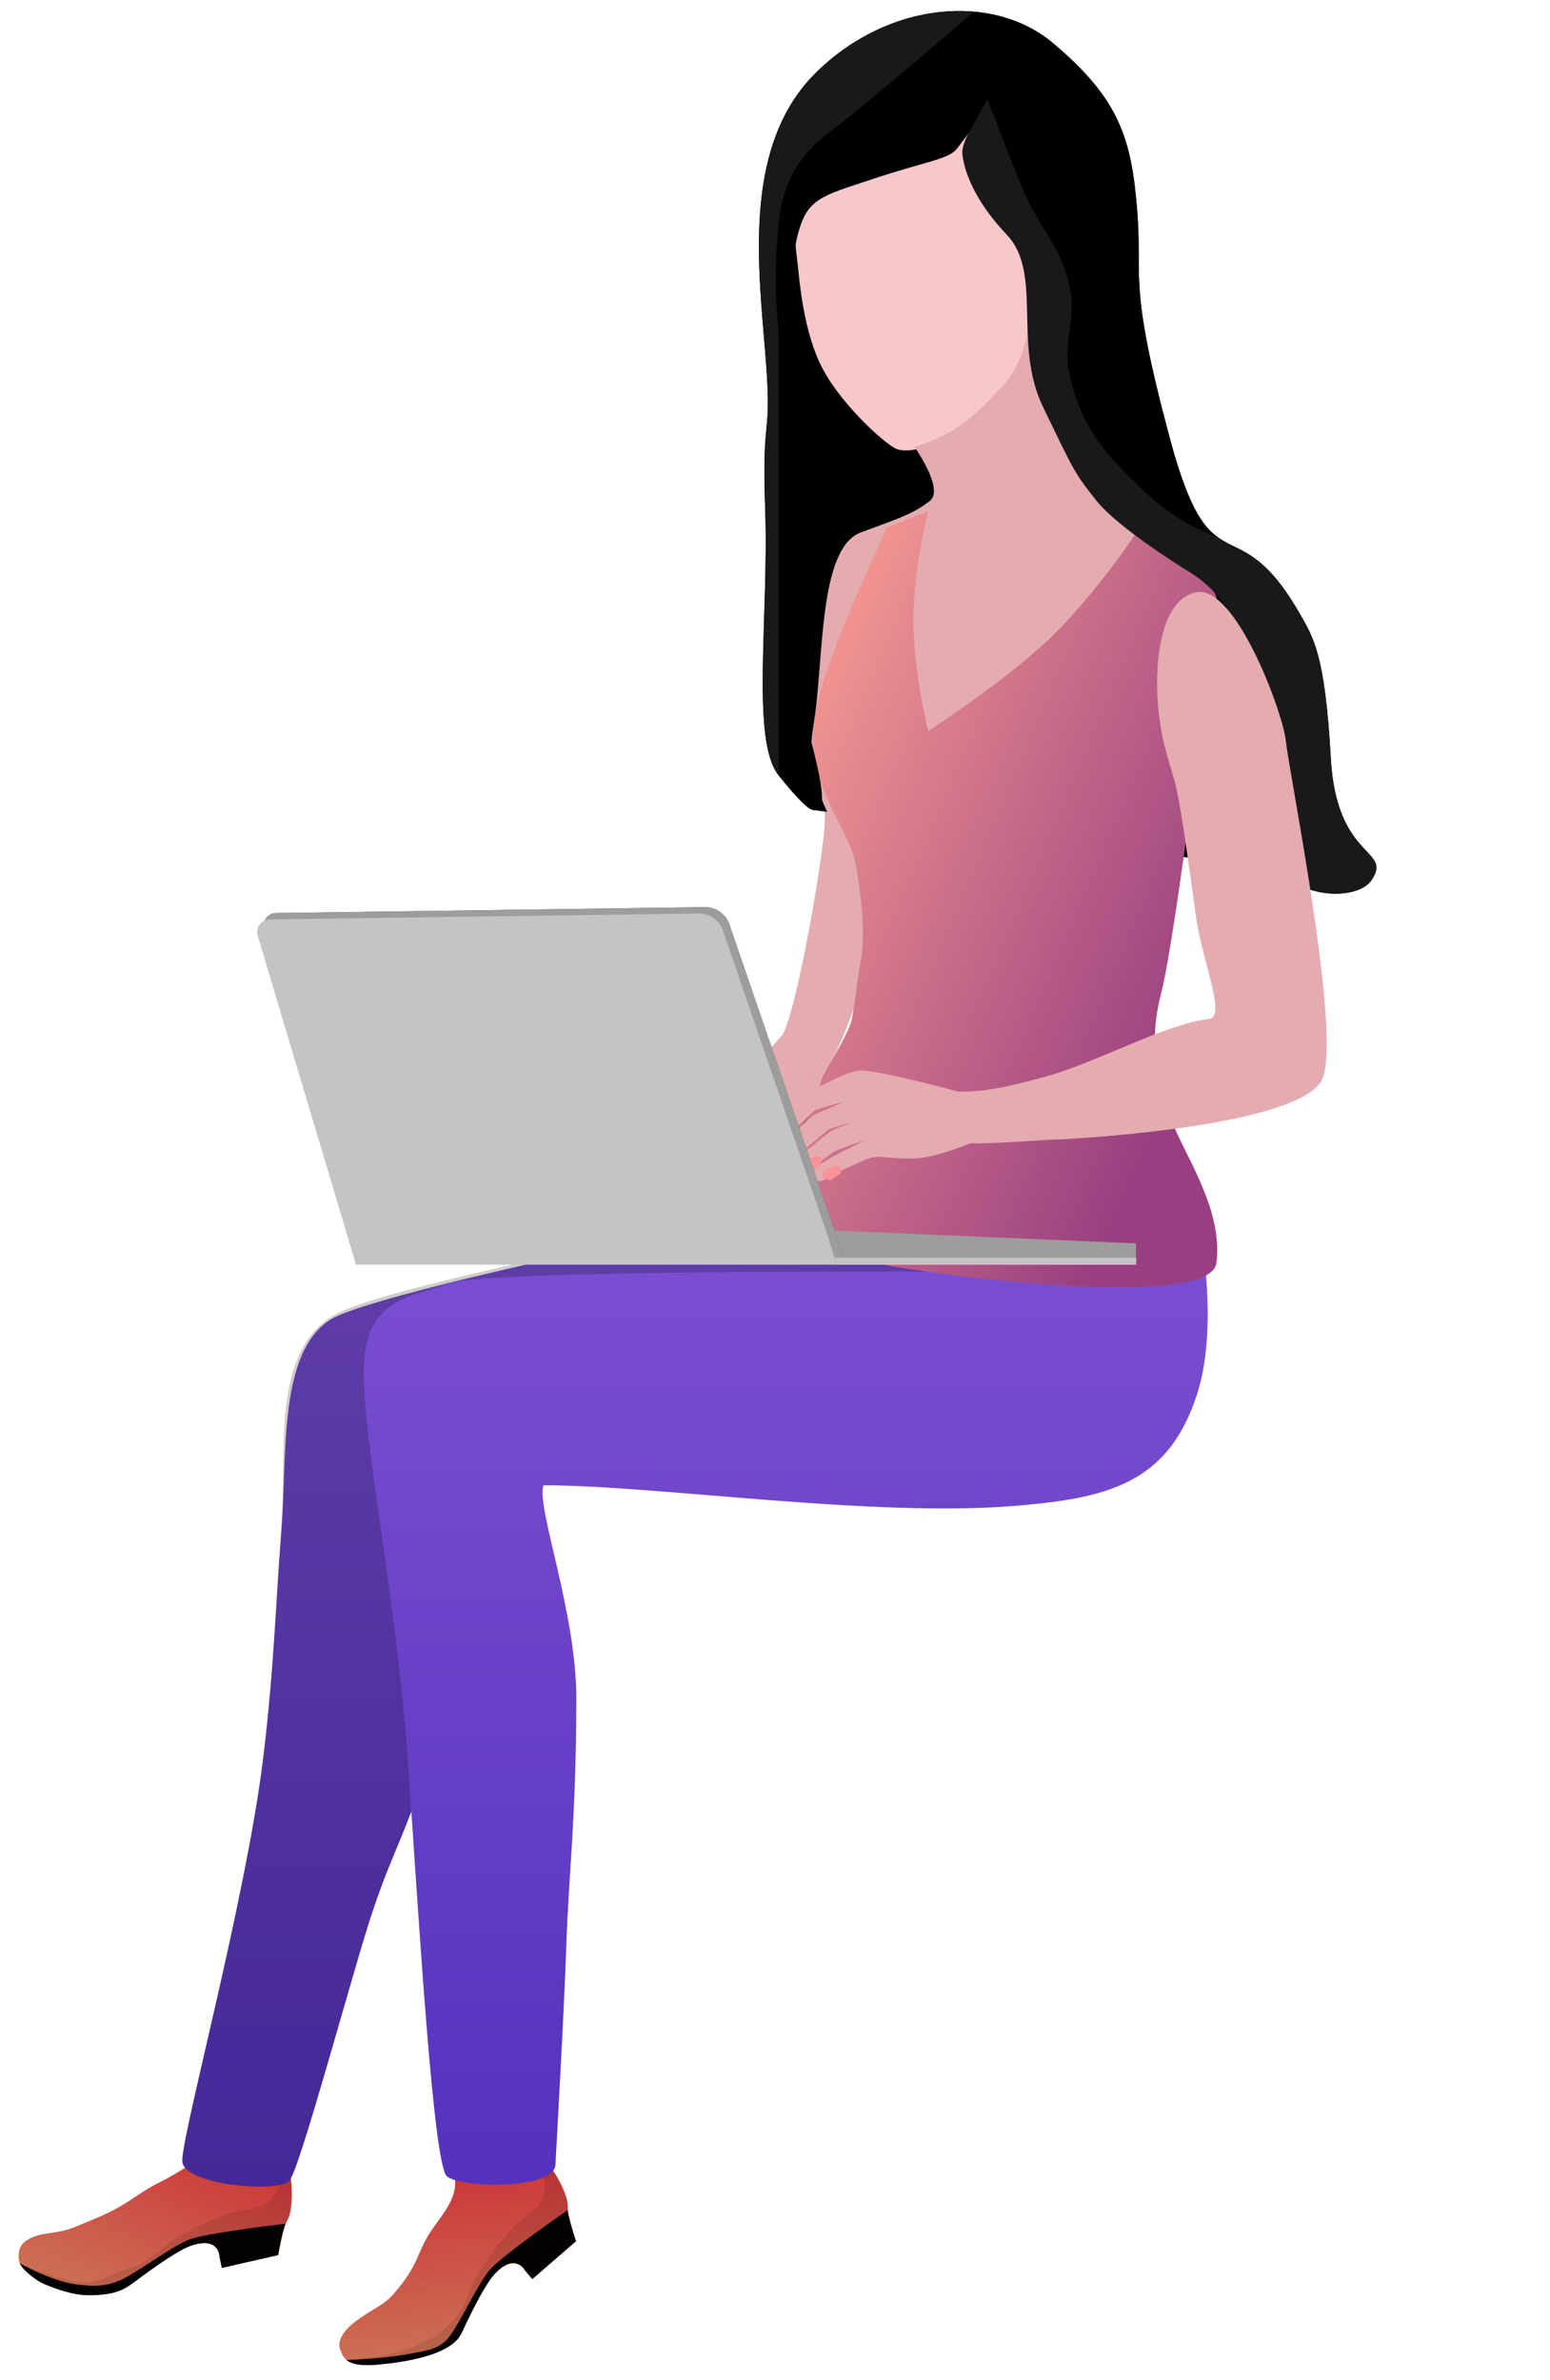 <svg fill="none" height="172" viewBox="0 0 112 172" width="112" xmlns="http://www.w3.org/2000/svg" xmlns:xlink="http://www.w3.org/1999/xlink"><filter id="a" color-interpolation-filters="sRGB" filterUnits="userSpaceOnUse" height="40.361" width="9.984" x="56.365" y="37.138"><feFlood flood-opacity="0" result="BackgroundImageFix"/><feBlend in="SourceGraphic" in2="BackgroundImageFix" mode="normal" result="shape"/><feColorMatrix in="SourceAlpha" result="hardAlpha" type="matrix" values="0 0 0 0 0 0 0 0 0 0 0 0 0 0 0 0 0 0 127 0"/><feOffset dx="-1"/><feGaussianBlur stdDeviation="2.5"/><feComposite in2="hardAlpha" k2="-1" k3="1" operator="arithmetic"/><feColorMatrix type="matrix" values="0 0 0 0 0 0 0 0 0 0 0 0 0 0 0 0 0 0 0.15 0"/><feBlend in2="shape" mode="normal" result="effect1_innerShadow"/></filter><filter id="b" color-interpolation-filters="sRGB" filterUnits="userSpaceOnUse" height="72.935" width="34.322" x="53.576" y="18.757"><feFlood flood-opacity="0" result="BackgroundImageFix"/><feBlend in="SourceGraphic" in2="BackgroundImageFix" mode="normal" result="shape"/><feColorMatrix in="SourceAlpha" result="hardAlpha" type="matrix" values="0 0 0 0 0 0 0 0 0 0 0 0 0 0 0 0 0 0 127 0"/><feOffset dx="-1"/><feGaussianBlur stdDeviation="2.5"/><feComposite in2="hardAlpha" k2="-1" k3="1" operator="arithmetic"/><feColorMatrix type="matrix" values="0 0 0 0 0 0 0 0 0 0 0 0 0 0 0 0 0 0 0.15 0"/><feBlend in2="shape" mode="normal" result="effect1_innerShadow"/></filter><filter id="c" color-interpolation-filters="sRGB" filterUnits="userSpaceOnUse" height="11.892" width="8.677" x="52.788" y="73.996"><feFlood flood-opacity="0" result="BackgroundImageFix"/><feBlend in="SourceGraphic" in2="BackgroundImageFix" mode="normal" result="shape"/><feColorMatrix in="SourceAlpha" result="hardAlpha" type="matrix" values="0 0 0 0 0 0 0 0 0 0 0 0 0 0 0 0 0 0 127 0"/><feOffset dx="-1"/><feGaussianBlur stdDeviation="2.5"/><feComposite in2="hardAlpha" k2="-1" k3="1" operator="arithmetic"/><feColorMatrix type="matrix" values="0 0 0 0 0 0 0 0 0 0 0 0 0 0 0 0 0 0 0.15 0"/><feBlend in2="shape" mode="normal" result="effect1_innerShadow"/></filter><filter id="d" color-interpolation-filters="sRGB" filterUnits="userSpaceOnUse" height="42.591" width="42.045" x="54.821" y="42.771"><feFlood flood-opacity="0" result="BackgroundImageFix"/><feBlend in="SourceGraphic" in2="BackgroundImageFix" mode="normal" result="shape"/><feColorMatrix in="SourceAlpha" result="hardAlpha" type="matrix" values="0 0 0 0 0 0 0 0 0 0 0 0 0 0 0 0 0 0 127 0"/><feOffset dx="-1"/><feGaussianBlur stdDeviation="2.5"/><feComposite in2="hardAlpha" k2="-1" k3="1" operator="arithmetic"/><feColorMatrix type="matrix" values="0 0 0 0 0 0 0 0 0 0 0 0 0 0 0 0 0 0 0.15 0"/><feBlend in2="shape" mode="normal" result="effect1_innerShadow"/></filter><linearGradient id="e"><stop offset="0" stop-color="#ff3641"/><stop offset="1" stop-color="#ff8d69"/></linearGradient><linearGradient id="f" gradientUnits="userSpaceOnUse" x1="31.965" x2="33.508" xlink:href="#e" y1="154.304" y2="170.277"/><linearGradient id="g" gradientUnits="userSpaceOnUse" x1="15.337" x2="8.882" xlink:href="#e" y1="151.725" y2="167.256"/><linearGradient id="h"><stop offset="0" stop-color="#8153d5"/><stop offset="1" stop-color="#5432bd"/></linearGradient><linearGradient id="i" gradientUnits="userSpaceOnUse" x1="48.123" x2="48.123" xlink:href="#h" y1="72.835" y2="158.011"/><linearGradient id="j" gradientUnits="userSpaceOnUse" x1="56.777" x2="56.777" xlink:href="#h" y1="79.588" y2="157.873"/><linearGradient id="k" gradientUnits="userSpaceOnUse" x1="50.747" x2="84.383" y1="64.99" y2="79.469"><stop offset="0" stop-color="#f49791"/><stop offset="1" stop-color="#993f81"/></linearGradient><path d="m39.413 156.172c-.823-.862-1.334-1.635-1.334-1.635l-.079-.816-5.5 1.93s.486 1.472.366 2.455c-.12.982-.911 1.979-1.515 2.821-1.333 1.858-.88 2.47-2.873 4.806-.703.823-1.352 1-2.59 1.876-1.239.876-1.516 1.659-1.3 2.206.216.546.419 1.283 2.75 1.058 1.638-.158 5.243-.599 6.02-2.284.777-1.684 1.753-3.61 2.421-4.304 1.477-1.536 2.165-.209 2.165-.209l.522.616 3.155-2.735s-.625-1.858-.597-2.53c.028-.671-.786-2.394-1.608-3.255z" fill="url(#f)"/><path d="m39.413 156.172c-.823-.862-1.334-1.635-1.334-1.635l-.079-.816-5.5 1.93s.486 1.472.366 2.455c-.12.982-.911 1.979-1.515 2.821-1.333 1.858-.88 2.47-2.873 4.806-.703.823-1.352 1-2.59 1.876-1.239.876-1.516 1.659-1.3 2.206.216.546.419 1.283 2.75 1.058 1.638-.158 5.243-.599 6.02-2.284.777-1.684 1.753-3.61 2.421-4.304 1.477-1.536 2.165-.209 2.165-.209l.522.616 3.155-2.735s-.625-1.858-.597-2.53c.028-.671-.786-2.394-1.608-3.255z" fill="#000" fill-opacity=".2"/><path d="m41.618 161.958s-.555-1.676-.609-2.238c0 0-4.787 3.299-5.633 4.326s-1.94 3.402-2.769 4.617c-.778 1.141-1.719 1.181-3.075 1.442-1.856.358-4.496.435-4.496.435.344.28.981.461 2.301.334 1.638-.159 5.243-.599 6.02-2.284.777-1.684 1.753-3.61 2.421-4.304 1.477-1.536 2.165-.209 2.165-.209l.522.616z" fill="#000" fill-opacity=".98"/><path d="m39.412 156.172c-.822-.861-1.334-1.635-1.334-1.635l-.079-.816-1.49.536s3.119 2.127 2.848 4.037c-.214 1.509-1.597 1.764-2.551 2.952-.817 1.017-1.285 1.583-2.012 2.666-1 1.491-.962 2.762-2.261 4.001-1.0.953-1.758 1.292-3.04 1.806-1.644.659-4.459.82-4.459.82.344.28.981.461 2.301.334 1.638-.158 5.243-.599 6.02-2.283.777-1.685 1.753-3.611 2.421-4.304 1.477-1.536 2.165-.21 2.165-.21l.522.617 3.155-2.736-.462-1.131s-.278-.444-.135-1.399c.143-.954-.786-2.393-1.608-3.255z" fill="#000" fill-opacity=".1"/><path d="m20.88 156.818c-.32-1.147-.407-2.071-.407-2.071l.315-.757-6.574-.957-.195 3.215s-1.377.902-2.307 1.36c-2.051 1.012-2.424 1.778-5.282 2.901-1.007.395-1.361.677-2.867.867-1.505.19-2.119.75-2.185 1.334s-.234 1.329 1.928 2.228c1.519.631 4.907 1.104 6.386-.016 1.479-1.121 3.247-2.36 4.162-2.658 2.026-.66 2.009.835 2.009.835l.17.789 4.071-.928s.323-1.934.664-2.513c.341-.579.434-2.482.114-3.629z" fill="url(#g)"/><path d="m20.88 156.818c-.32-1.147-.407-2.071-.407-2.071l.315-.757-6.574-.957-.195 3.215s-1.377.902-2.307 1.36c-2.051 1.012-2.424 1.778-5.282 2.901-1.007.395-1.361.677-2.867.867-1.505.19-2.119.75-2.185 1.334s-.234 1.329 1.928 2.228c1.519.631 4.907 1.104 6.386-.016 1.479-1.121 3.247-2.36 4.162-2.658 2.026-.66 2.009.835 2.009.835l.17.789 4.071-.928s.323-1.934.664-2.513c.341-.579.434-2.482.114-3.629z" fill="#000" fill-opacity=".2"/><path d="m20.88 156.816c-.32-1.147-.407-2.071-.407-2.071l.315-.757-1.567-.228s1.75 3.345.612 4.902c-.899 1.231-2.239.805-3.64 1.403-1.2.513-1.879.792-3.03 1.406-1.583.844-2.149 1.983-3.878 2.465-1.33.37-2.128 1.134-3.501.984-1.76-.193-4.351-1.362-4.351-1.362.171.409.648.869 1.873 1.378 1.519.631 4.907 1.104 6.386-.016 1.479-1.121 3.247-2.36 4.162-2.658 2.026-.66 2.009.835 2.009.835l.17.789 4.071-.928.125-1.216s-.036-.522.539-1.297c.576-.775.434-2.482.114-3.629z" fill="#000" fill-opacity=".1"/><path d="m20.102 162.958s.299-1.74.516-2.261c0 0-5.776.656-7.006 1.164s-3.314 2.088-4.616 2.77c-1.224.64-2.298.606-3.473.45-1.874-.25-4.09-1.523-4.09-1.523.171.409 1.052 1.204 1.818 1.523.766.318 2.011.783 3.161.783 1.776 0 2.485-.342 3.281-.944 1.479-1.121 3.247-2.36 4.162-2.658 2.026-.66 2.009.835 2.009.835l.17.789z" fill="#000" fill-opacity=".98"/><path d="m78.512 74.609s5.725 9.587 4.345 16.371c-1.632 8.02-3.161 11.556-9.014 14.633-6.186 3.253-16.698 2.522-25.716 1.895-5.939-.412-13.639-.726-14.056.462-.418 1.189-.77 4.223-.993 6.896-.253 3.03-.113 5.941-1.254 9.702-2.578 8.496-3.182 8.435-4.91 13.582-1.368 4.073-5.224 18.56-6.008 19.448s-7.627.313-7.731-1.411 4.617-18.981 5.851-29.202c.784-6.492.879-10.929 1.306-16.416s-.209-12.681 3.448-15.149c3.657-2.468 42.103-9.825 42.103-9.825l.819-12.76z" fill="url(#i)"/><path d="m78.512 74.609s5.725 9.587 4.345 16.371c-1.632 8.02-3.161 11.556-9.014 14.633-6.186 3.253-16.698 2.522-25.716 1.895-5.939-.412-13.639-.726-14.056.462-.418 1.189-.77 4.223-.993 6.896-.253 3.03-.113 5.941-1.254 9.702-2.578 8.496-3.182 8.435-4.91 13.582-1.368 4.073-5.224 18.56-6.008 19.448s-7.627.313-7.731-1.411 4.617-18.981 5.851-29.202c.784-6.492.879-10.929 1.306-16.416s-.836-12.89 3.866-15.567c4.702-2.677 41.685-9.407 41.685-9.407l.819-12.76z" fill="#000" fill-opacity=".2"/><path d="m86.514 100.696c2.093-6.598-.845-16.917-.845-16.917l-11.183-4.191-3.455 12.311s-35.575-.209-38.5.836-6.243 1.013-6.243 6.446c0 5.433 2.362 16.175 3.222 28.593.75 10.836 1.793 28.662 2.785 29.498.993.835 7.575.992 7.836-.784 0 0 .646-11.429.784-15.724.173-5.426.709-9.092.731-17.971.016-6.304-2.925-13.895-2.371-15.462 8.118 0 23.715 2.333 33.956 1.497 6.591-.538 11.179-1.497 13.284-8.131z" fill="url(#j)"/><g filter="url(#a)"><path d="m58.335 40.231c.499-2.952 6.491-2.885 7.46-3.093l.277 5.299c0 3.51.277 5.75.277 9.629 0 2.151-.069 4.503-.069 7.551 0 1.959-.485 5.403-1.732 8.313s-2.611 7.769-3.997 9.57l-3.187-2.355c1.247-1.801 3.235-14.004 3.235-15.805 0-1.801-.385-3.327-1.178-7.689-.793-4.362-1.87-6.788-1.087-11.419z" fill="#e4acaf"/></g><path d="m56.259 56.027c-2.019-2.523-.693-11.499-.97-19.258-.266-7.443.554-4.71 0-11.361-.554-6.65-1.524-15.101 3.74-20.227 5.265-5.126 12.746-5.681 17.041-2.078 4.825 4.047 5.68 6.927 6.096 12.053s-.693 5.126 2.355 16.487c3.048 11.361 4.75 4.572 9.421 12.746.962 1.684 1.801 2.909 2.217 10.391.416 7.481 4.572 6.511 2.909 8.867-.881 1.249-4.552 1.509-6.802-.862l-33.514-4.247c-.346-.038-1.094-.762-2.494-2.511z" fill="#000"/><path d="m57.228 14.048c0-1.219 1.247-4.018 1.247-4.018s1.94-3.464 5.68-3.464c3.741-0 4.183.239 6.512 1.663 2.494 1.524 4.295 8.174 4.71 10.529.039.222.073.462.102.717.355 2.345 1.682 9.865 4.609 13.968 2.133 2.991 6.927 4.849 6.789 6.511s-6.789 21.89-9.698 21.751c-2.909-.139-10.114-.554-13.023-1.524s-2.417-20.155-.745-21.2 3.654-1.937 4.763-2.768c1.108-.831-1.108-3.939-1.108-3.939-.791.189-1.524.397-2.217.198-.693-.198-3.949-3.08-5.403-5.819-1.409-2.654-1.683-6.465-1.801-7.481-.118-1.016-.416-3.602-.416-5.126z" fill="#f8c7ca"/><g filter="url(#b)"><path d="m68.174 31.918c2.217-.97 3.048-1.631 5.265-4.018 1.758-1.893 2.209-5.053 2.113-7.454-.126-1.045-.173-1.69-.173-1.69.086.488.148 1.063.173 1.69.38 3.163 1.472 9.992 4.101 13.678 2.133 2.991 8.382 7.481 8.243 9.144-.139 1.663-2.9 24.347-4.008 28.572-1.108 4.226.058 7.629 1.149 10.03 1.091 2.401 2.678 8.463 1.776 9.403s-15.881 0-19.747 0c-3.866 0-12.49-3.464-12.49-3.464s6.858-11.516 7.62-13.248 1.039-2.702 1.039-4.918-.624-5.057-1.039-7.481c-.416-2.425-3.221-5.091-2.425-9.698.797-4.607.295-12.856 3.464-14.005s3.831-1.415 4.939-2.246c1.108-.831-1.108-3.939-1.108-3.939.414-.099.803-.223 1.108-.356z" fill="#e4acaf"/></g><path d="m87.896 43.269c-.139 1.663-2.9 24.347-4.008 28.572-1.108 4.226.058 7.629 1.149 10.03s3.315 5.939 2.859 9.403c-.456 3.464-20.83.836-24.661 0s-8.184-1.358-8.811-3.552c-.627-2.194 6.699-11.806 7.104-13.948.406-2.142.314-2.507.667-4.336.354-1.828.062-4.523-.354-6.948-.416-2.425-3.343-5.537-3.082-9.664.261-4.127 3.805-11.122 5.276-14.679l3.03-1.202s-1.067 4.222-1.067 7.888 1.067 7.993 1.067 7.993 6.202-3.993 9.433-7.326 5.664-7.092 5.664-7.092c2.402 2.259 5.821 3.791 5.732 4.861z" fill="url(#k)"/><path d="m69.123 10.77c.575-.739.831-1.108.831-1.108-.475.97-.416 1.385-.416 1.385s.021 2.557 3.207 5.911c2.632 2.771.415 7.897 2.632 12.469s2.217 4.71 3.879 6.789c1.33 1.663 5.172 4.202 6.927 5.265 4.156 2.771 4.572 7.62 4.295 15.655s7.272 8.378 8.59 6.512c1.662-2.355-2.494-1.385-2.909-8.867-.416-7.481-1.254-8.707-2.217-10.391-4.671-8.174-6.373-1.385-9.421-12.746-3.048-11.361-1.94-11.361-2.355-16.487s-1.271-8.007-6.096-12.053c-4.295-3.602-11.776-3.048-17.041 2.078-5.265 5.126-4.295 13.577-3.74 20.227.554 6.65-.266 3.917-0 11.361.277 7.758-1.049 16.734.97 19.258 5.542 6.927 2.229-2.282 1.385-6.373-1.06-5.137-.436-5.068-.575-8.116-.139-3.048 2.078-5.415 1.385-12.342-.693-6.927-1.503-9.606-.811-12.238s1.663-2.771 5.403-4.018 5.5-1.431 6.075-2.17z" fill="#000"/><path d="m69.123 10.77c.575-.739.831-1.108.831-1.108l1.385-2.494.554 1.385s1.204 3.234 2.078 5.265c1.186 2.756 2.721 3.988 3.325 6.927.501 2.438-.552 3.946 0 6.373.804 3.533 2.266 5.377 4.87 7.897 1.991 1.927 3.374 2.832 5.937 3.885 1.519 1.028 3.208.883 5.84 5.489.962 1.684 1.801 2.909 2.217 10.391.416 7.481 4.572 6.511 2.909 8.867-1.318 1.867-8.867 1.524-8.59-6.512s-.139-12.884-4.295-15.655c-1.755-1.062-5.597-3.602-6.927-5.265-1.663-2.078-1.663-2.217-3.879-6.789s0-9.698-2.632-12.469c-3.187-3.354-3.207-5.911-3.207-5.911s-.059-.416.416-1.385c0 0-.256.369-.831 1.108-.575.739-2.334.923-6.075 2.17s-4.71 1.385-5.403 4.018.416 5.265 1.108 12.192c.693 6.927-.693 9.282-.554 12.33.139 3.048.139 2.494-.554 8.174-.506 4.146 4.156 13.3-1.385 6.373-2.019-2.523-.693-11.499-.97-19.258-.266-7.443.554-4.71 0-11.361-.554-6.65-1.524-15.101 3.74-20.227 3.347-3.259 7.59-4.67 11.34-4.34 0 0-6.281 5.411-9.144 7.712-1.912 1.537-4.512 2.909-4.967 7.62s0 7.398 0 7.62v14.824 17.41c5.542 6.927.88-2.227 1.385-6.373.693-5.68.693-5.126.554-8.174-.139-3.048 1.247-5.403.554-12.33-.693-6.927-1.801-9.559-1.108-12.192s1.663-2.771 5.403-4.018 5.5-1.431 6.075-2.17z" fill="#fff" fill-opacity=".1"/><path d="m53.597 80.363c.369-.445.779-.784 1.076-1.261-.707.455-2.404 1.656-2.658 1.996s-.151 1.143-.001 1.867c.138.662.126.756.145 1.148.026.532.022 1.136.304 1.087.282-.049.788-.607.75-1.014-.027-.291-.185-1.253-.246-1.41-.061-.157.047-.5.082-.875.035-.375.178-1.093.547-1.538z" fill="#c49194"/><path d="m52.463 85.201c-.128.022-.197-.09-.237-.27 0 0-.1-.443-.038-.588.046-.109.124-.165.241-.154.125.012.24.184.247.326.009.177.078.512.078.512-.119.111-.194.157-.291.173z" fill="#fa9297"/><path d="m54.532 77.347c-.005.013-.01.026-.016.04-.06.284-.065 1.994-.223 2.411-.268.706-.544 1.235-.536 1.412s-.068 1.532-.027 1.637c.041.105.392 1.474.458 2.111.048.463-.669 1.223-.98 1.043-.295-.171-.349-.587-.386-.994-.035-.375-.156-1.023-.319-1.442-.144-.37-.217-1.18-.377-1.901s.178-1.093.547-1.538c.369-.445.779-.784 1.076-1.261.228-.367.619-1.125.766-1.478.005-.024.01-.037.016-.04z" fill="#d39fa2"/><path d="m53.207 86.006c-.125-.072-.206-.188-.262-.329 0 0-.144-.328-.067-.516.054-.131.107-.233.244-.267.148-.037.243.055.36.152.26.217.151.855.151.855-.159.115-.318.168-.428.105z" fill="#fa9297"/><path d="m54.713 77.295c.555-.276.505.272.61.231-.137.371-.195 1.172-.265 1.488-.087.395-.446 1.799-.501 2.122-.056.323.261 2.067.257 2.369s.139 1.401.159 1.805c.035.709-.693 1.473-1.233 1.322-.324-.091-.208-.731-.217-1.18-.014-.657-.232-1.837-.229-2.14s-.304-1.388-.383-2.381c-.046-.584.829-2.345.832-2.647.003-.302.414-.714.969-.99z" fill="#e1a7aa"/><path d="m53.739 86.633c-.102-.029-.161-.112-.193-.226 0 0-.064-.479.057-.745.065-.144.082-.285.233-.331.198-.06.311.144.424.317.199.304-.061.927-.061.927-.154.073-.314.099-.459.058z" fill="#fa9297"/><g filter="url(#c)"><path d="m57.769 74.506s.981.418 1.817.418c.836 0 1.879-.928 1.879-.928 0 .3-1.359 5.465-1.879 5.788-.191.118-1.094.906-1.158 1.052-.064.145-.346.616-.474.907-.128.291-.909.955-1.105 1.031-.209.081-.602.776-.832.805-.23.029-.514-.704-.363-1.244.118-.422 1.024-1.241 1.068-1.438.044-.198.309-1.686.175-1.875 0 0-.846.148-1.061.412-.215.264-.385 2.265-.385 2.265-.006 1.067.054 1.846-.083 3.043-.082.718-.736 1.362-1.087 1.077-.259-.21-.284-.722-.318-1.42l-.001-.022s-.108-1.052-.139-1.444c-.046-.584-.036-1.364-.025-1.926.017-.887.228-1.895.371-2.613.143-.718.309-.963.69-1.171.59-.323.604-.326 1.173-.834.569-.508 1.739-1.885 1.739-1.885z" fill="#e4acaf"/></g><path d="m56.018 83.581c-.124.016-.264-.191-.343-.469 0 0 .379-.448.463-.541.084-.093.353-.143.48-.006.096.105.052.36.052.36-.21.23-.478.634-.652.656z" fill="#fa9297"/><path d="m54.282 85.821c-.094-.076-.157-.193-.201-.344 0 0-.018-.655.004-.784s.137-.338.327-.368c.223-.035.456.244.445.369-.012.125.038.996.038.996-.21.192-.445.266-.612.131z" fill="#fa9297"/><path d="m55.45 81.698c-.006 1.067.054 1.846-.083 3.043 0 0-.287-1.97-.294-3.206-.005-1.02-.052-1.584.263-2.27.235-.513 1.025-.458 1.56-.244 0 0-.846.148-1.061.412-.215.264-.385 2.265-.385 2.265z" fill="#000" fill-opacity=".1"/><path d="m56.848 82.774c-.209.081-.602.776-.832.805 0 0 .404-.629.75-1.014.346-.385.694-.508.995-.928.262-.366.237-.636.521-.985.57-.703 2.187-1.813 2.187-1.813s.39-.392.471-.183c.081.209-2.164 1.563-2.513 2.181-.35.618-.346.616-.474.907-.128.291-.909.955-1.105 1.031z" fill="#000" fill-opacity=".1"/><path d="m55.45 81.698c-.006 1.067.054 1.846-.083 3.043 0 0-.287-1.97-.294-3.206-.005-1.02-.052-1.584.263-2.27.235-.513 1.025-.458 1.56-.244 0 0-.846.148-1.061.412-.215.264-.385 2.265-.385 2.265z" stroke="#f7bbbe" stroke-width=".006"/><path d="m56.848 82.774c-.209.081-.602.776-.832.805 0 0 .404-.629.75-1.014.346-.385.694-.508.995-.928.262-.366.237-.636.521-.985.57-.703 2.187-1.813 2.187-1.813s.39-.392.471-.183c.081.209-2.164 1.563-2.513 2.181-.35.618-.346.616-.474.907-.128.291-.909.955-1.105 1.031z" stroke="#f7bbbe" stroke-width=".006"/><g filter="url(#d)"><path d="m84.724 51.468c-.32-2.771-.129-8.08 2.702-8.67 2.831-.59 6.269 8.654 6.491 10.76.277 2.632 4.241 22.047 2.514 24.637-2.217 3.325-18.565 4.157-19.257 4.157-.554 0-3.695.277-6.096.277 0 0-1.663.693-3.048.97s-2.909 0-3.602 0c-.693 0-1.663.554-1.663.554l-1.247.554s-.554.376-.97.554-.97.139-.97-.277 1.108-1.108 1.108-1.108l.97-.554 1.94-.97s-1.524.554-1.94.693c-.416.139-1.108.693-1.108.693s-.416.323-.97.693c-.554.369-1.524.277-1.663-.139s1.663-1.385 1.663-1.385.97-.831 1.385-1.108c.416-.277 1.662-.693 1.662-.693s-1.663.416-1.801.554c-.139.139-1.247 1.049-1.801 1.465-.554.416-.623.336-1.247.752-.624.416-1.524-0-1.385-.416.139-.416 1.663-1.247 1.663-1.247s1.524-1.524 1.801-1.663 2.217-.97 2.217-.97-2.078.554-2.217.693c-.139.139-1.524 1.385-1.524 1.385s-.554.557-1.247.97c-.693.413-1.385.218-1.247-.277.139-.495 1.801-1.663 1.801-1.663l1.385-1.524s2.909-1.663 4.018-1.801c1.108-.139 7.204 1.524 7.204 1.524 1.385 0 2.664-.078 6.373-1.108 3.709-1.03 8.451-3.741 11.776-4.157 1.234-.154-.554-4.295-.97-7.343-.416-3.048-1.009-7.393-1.385-9.144-.377-1.751-.997-2.899-1.317-5.669z" fill="#e4acaf"/></g><g fill="#fa9297"><path d="m55.839 82.353c.012-.042.034-.088.066-.139l.488-.416s.282-.092.416 0c.141.097.139.277.139.416 0 .139-.693.635-.693.635-.305-.031-.494-.215-.416-.497z"/><path d="m56.393 83.461c.014-.042.043-.089.082-.139l.61-.416s.401-.153.554 0c.153.153 0 .554 0 .554l-.693.562c-.364-.078-.635-.32-.554-.562z"/><path d="m57.917 84.292c-.025-.075.013-.168.092-.27l.739-.423s.401-.153.554 0c.153.153 0 .554 0 .554l-.693.504c-.337-.026-.622-.154-.693-.365z"/><path d="m59.441 84.846c0-.061.027-.124.072-.189l.621-.365s.401-.153.554 0c.153.153 0 .554 0 .554l-.693.452c-.296-.047-.554-.198-.554-.452z"/></g><path d="m82.081 89.849-21.784-.922.606 2.006h21.178z" fill="#9d9d9d"/><path d="m19.084 67.164 7.103 23.768h34.715l-.606-2.006-7.592-22.128c-.259-.754-.972-1.256-1.769-1.245l-30.98.426c-.612.008-1.046.6-.871 1.186z" fill="#005b9d"/><path d="m19.084 67.164 7.103 23.768h34.715l-.606-2.006-7.592-22.128c-.259-.754-.972-1.256-1.769-1.245l-30.98.426c-.612.008-1.046.6-.871 1.186z" fill="#9d9d9d"/><path d="m18.623 67.625 7.103 23.768h34.715l-.155-.512-.452-1.495-7.592-22.128c-.259-.754-.972-1.256-1.769-1.245l-30.981.426c-.612.008-1.046.599-.87 1.185z" fill="#c4c4c4"/><path d="m82.101 91.394h-21.66l-.155-.512h21.814z" fill="#c4c4c4"/></svg>